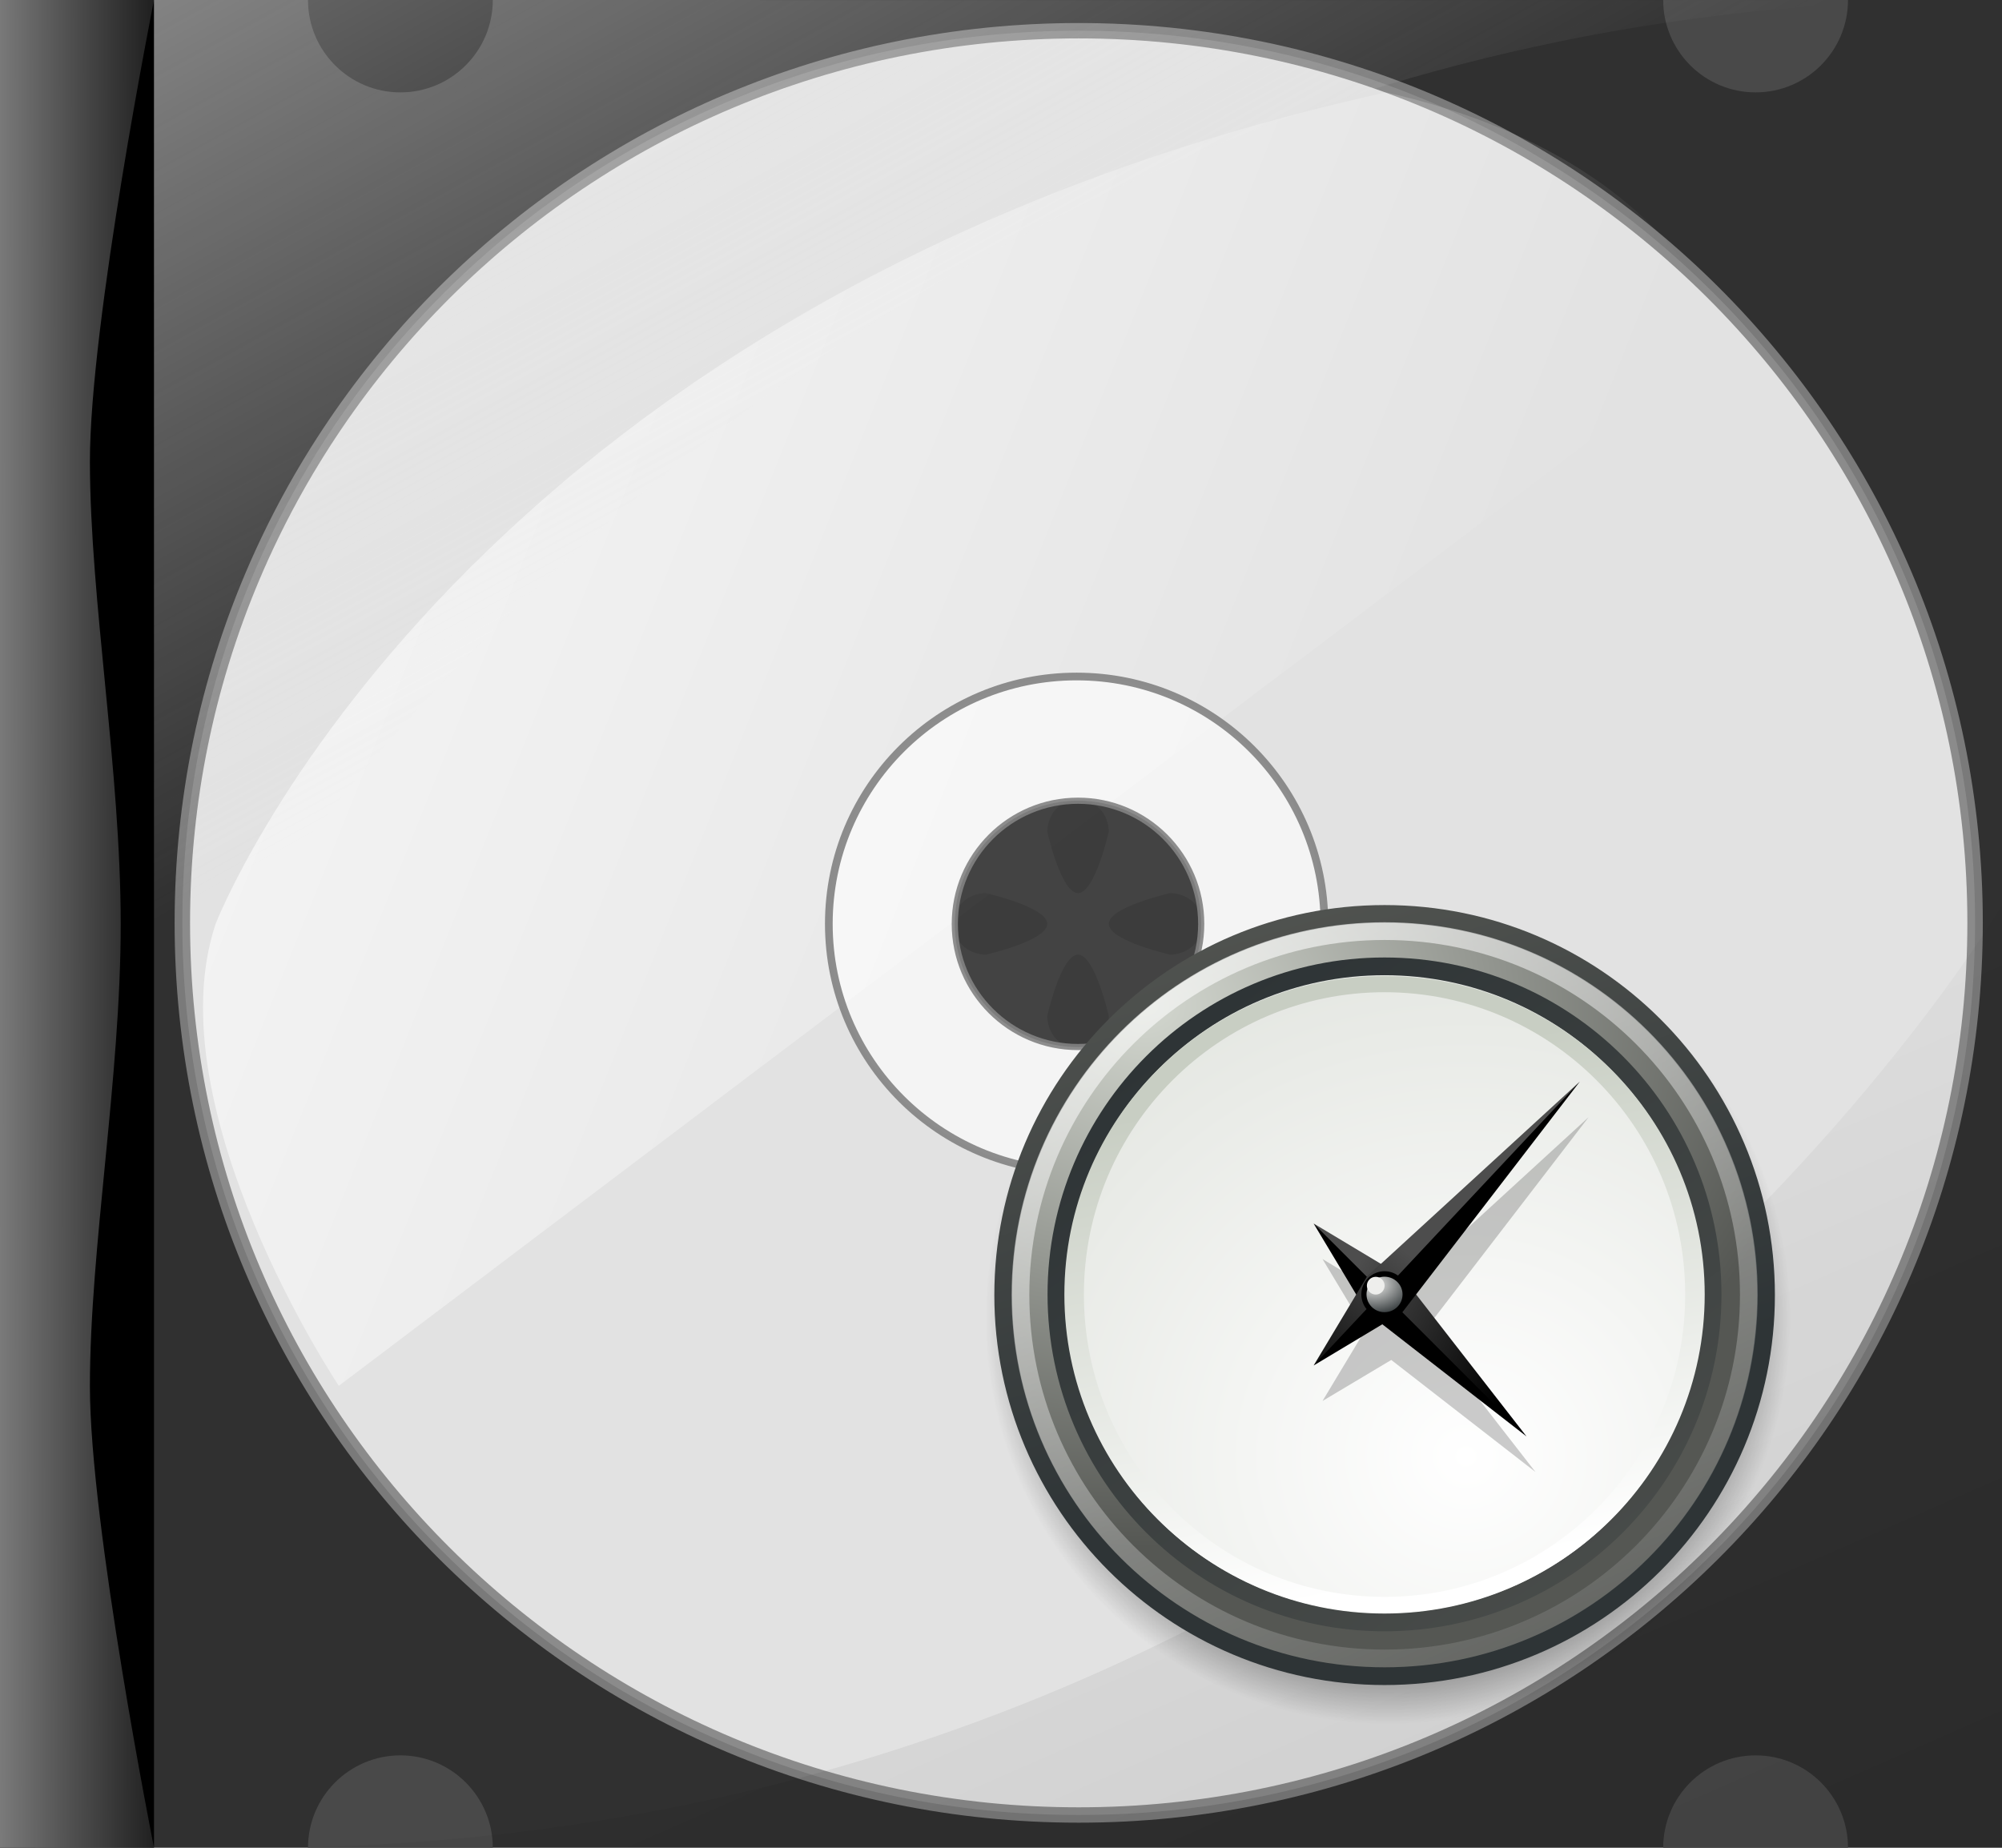 <?xml version="1.0" encoding="UTF-8" standalone="no"?>
<!-- Created with Inkscape (http://www.inkscape.org/) -->

<svg
   xmlns:dc="http://purl.org/dc/elements/1.1/"
   xmlns:cc="http://creativecommons.org/ns#"
   xmlns:rdf="http://www.w3.org/1999/02/22-rdf-syntax-ns#"
   xmlns:svg="http://www.w3.org/2000/svg"
   xmlns="http://www.w3.org/2000/svg"
   xmlns:xlink="http://www.w3.org/1999/xlink"
   xmlns:sodipodi="http://sodipodi.sourceforge.net/DTD/sodipodi-0.dtd"
   xmlns:inkscape="http://www.inkscape.org/namespaces/inkscape"
   width="65"
   height="60"
   id="svg2"
   sodipodi:version="0.32"
   inkscape:version="0.47 r22583"
   version="1.0"
   inkscape:export-filename="/home/chymera/work-in-progress/gmplay/utils/albart.png"
   inkscape:export-xdpi="88.615387"
   inkscape:export-ydpi="88.615387"
   sodipodi:docname="stylized-fetching-cover.svg"
   inkscape:output_extension="org.inkscape.output.svg.inkscape">
  <defs
     id="defs4">
    <inkscape:perspective
       sodipodi:type="inkscape:persp3d"
       inkscape:vp_x="0 : 526.18109 : 1"
       inkscape:vp_y="0 : 1000 : 0"
       inkscape:vp_z="744.09448 : 526.18109 : 1"
       inkscape:persp3d-origin="372.04724 : 350.78739 : 1"
       id="perspective10" />
    <linearGradient
       gradientTransform="translate(1.03,-5.875)"
       gradientUnits="userSpaceOnUse"
       y2="396.062"
       x2="96.709"
       y1="396.062"
       x1="-148.069"
       id="linearGradient3196"
       xlink:href="#linearGradient3185"
       inkscape:collect="always" />
    <linearGradient
       y2="280.087"
       x2="-702.5"
       y1="-17.432"
       x1="-702.5"
       gradientTransform="matrix(5.501,0,0,0.917,3878.857,17.467)"
       gradientUnits="userSpaceOnUse"
       id="linearGradient3180"
       xlink:href="#linearGradient2402"
       inkscape:collect="always" />
    <linearGradient
       y2="315.635"
       x2="-702.5"
       y1="-17.432"
       x1="-702.5"
       gradientTransform="matrix(1.988,0,0,0.917,1411.678,17.467)"
       gradientUnits="userSpaceOnUse"
       id="linearGradient2412"
       xlink:href="#linearGradient2402"
       inkscape:collect="always" />
    <linearGradient
       gradientTransform="matrix(-2.82,0,0,-2.82,-1037.784,1154.951)"
       gradientUnits="userSpaceOnUse"
       y2="293.084"
       x2="-703.456"
       y1="-54.813"
       x1="-832.156"
       id="linearGradient3223"
       xlink:href="#linearGradient3217"
       inkscape:collect="always" />
    <linearGradient
       gradientTransform="matrix(2.82,0,0,2.82,2005.531,-22.446)"
       gradientUnits="userSpaceOnUse"
       y2="128.881"
       x2="-685.193"
       y1="-98.101"
       x1="-750.242"
       id="linearGradient3191"
       xlink:href="#linearGradient3185"
       inkscape:collect="always" />
    <linearGradient
       y2="280.087"
       x2="-702.5"
       y1="-17.432"
       x1="-702.5"
       gradientTransform="matrix(5.501,0,0,0.917,3870.15,17.821)"
       gradientUnits="userSpaceOnUse"
       id="linearGradient3181"
       xlink:href="#linearGradient2402"
       inkscape:collect="always" />
    <linearGradient
       gradientTransform="matrix(1.006,0,0,0.917,722.95,17.427)"
       y2="315.635"
       x2="-702.5"
       y1="-17.411"
       x1="-702.5"
       gradientUnits="userSpaceOnUse"
       id="linearGradient3175"
       xlink:href="#linearGradient3163"
       inkscape:collect="always" />
    <inkscape:perspective
       id="perspective5079"
       inkscape:persp3d-origin="372.04724 : 350.78739 : 1"
       inkscape:vp_z="744.09448 : 526.18109 : 1"
       inkscape:vp_y="0 : 1000 : 0"
       inkscape:vp_x="0 : 526.18109 : 1"
       sodipodi:type="inkscape:persp3d" />
    <linearGradient
       id="linearGradient3163">
      <stop
         id="stop3165"
         offset="0"
         style="stop-color:#dadada;stop-opacity:0;" />
      <stop
         style="stop-color:#dadada;stop-opacity:1;"
         offset="0.418"
         id="stop3171" />
      <stop
         id="stop3167"
         offset="1"
         style="stop-color:#dadada;stop-opacity:0;" />
    </linearGradient>
    <linearGradient
       id="linearGradient3185">
      <stop
         id="stop3187"
         offset="0"
         style="stop-color:#ffffff;stop-opacity:1;" />
      <stop
         id="stop3189"
         offset="1"
         style="stop-color:#ececec;stop-opacity:0;" />
    </linearGradient>
    <linearGradient
       id="linearGradient3201">
      <stop
         style="stop-color:#000000;stop-opacity:1;"
         offset="0"
         id="stop3203" />
      <stop
         style="stop-color:#ececec;stop-opacity:0;"
         offset="1"
         id="stop3205" />
    </linearGradient>
    <linearGradient
       id="linearGradient3217"
       inkscape:collect="always">
      <stop
         id="stop3219"
         offset="0"
         style="stop-color:#000000;stop-opacity:1;" />
      <stop
         id="stop3221"
         offset="1"
         style="stop-color:#000000;stop-opacity:0;" />
    </linearGradient>
    <linearGradient
       id="linearGradient2402">
      <stop
         style="stop-color:#dadada;stop-opacity:0;"
         offset="0"
         id="stop2404" />
      <stop
         id="stop2406"
         offset="0.418"
         style="stop-color:#dadada;stop-opacity:1;" />
      <stop
         style="stop-color:#dadada;stop-opacity:0;"
         offset="1"
         id="stop2408" />
    </linearGradient>
    <linearGradient
       inkscape:collect="always"
       xlink:href="#linearGradient3185"
       id="linearGradient5097"
       gradientUnits="userSpaceOnUse"
       gradientTransform="matrix(7.3369794e-2,0,0,7.7230756e-2,-0.227,-2.605)"
       x1="-148.069"
       y1="396.062"
       x2="96.709"
       y2="396.062" />
    <linearGradient
       inkscape:collect="always"
       xlink:href="#linearGradient3217"
       id="linearGradient5100"
       gradientUnits="userSpaceOnUse"
       gradientTransform="matrix(-0.216,0,0,-0.216,-79.532,87.131)"
       x1="-832.156"
       y1="-54.813"
       x2="-668.106"
       y2="319.561" />
    <linearGradient
       inkscape:collect="always"
       xlink:href="#linearGradient3185"
       id="linearGradient5103"
       gradientUnits="userSpaceOnUse"
       gradientTransform="matrix(0.227,0,0,0.227,160.467,-3.47)"
       x1="-795.375"
       y1="-147.776"
       x2="-641.119"
       y2="116.663" />
    <linearGradient
       y2="239.405"
       x2="512"
       y1="64.405"
       x1="74.577"
       gradientTransform="matrix(1.168,0,0,1.168,-8.035,-3.319)"
       gradientUnits="userSpaceOnUse"
       id="linearGradient3637"
       xlink:href="#linearGradient3824"
       inkscape:collect="always" />
    <linearGradient
       y2="285.16"
       x2="1312.506"
       y1="74.947"
       x1="1058.829"
       gradientTransform="matrix(0.968,0,0,1.007,-664.45,256.439)"
       gradientUnits="userSpaceOnUse"
       id="linearGradient3543"
       xlink:href="#linearGradient3824"
       inkscape:collect="always" />
    <linearGradient
       y2="239.405"
       x2="512"
       y1="64.405"
       x1="74.577"
       gradientTransform="translate(-883.284,-140.752)"
       gradientUnits="userSpaceOnUse"
       id="linearGradient3541"
       xlink:href="#linearGradient3824"
       inkscape:collect="always" />
    <linearGradient
       inkscape:collect="always"
       id="linearGradient3908">
      <stop
         style="stop-color:#000000;stop-opacity:1;"
         offset="0"
         id="stop3910" />
      <stop
         style="stop-color:#000000;stop-opacity:0;"
         offset="1"
         id="stop3912" />
    </linearGradient>
    <linearGradient
       inkscape:collect="always"
       id="linearGradient3824">
      <stop
         style="stop-color:#ffffff;stop-opacity:1;"
         offset="0"
         id="stop3826" />
      <stop
         style="stop-color:#ffffff;stop-opacity:0;"
         offset="1"
         id="stop3828" />
    </linearGradient>
    <linearGradient
       id="linearGradient3369">
      <stop
         id="stop3371"
         offset="0"
         style="stop-color:#dadada;stop-opacity:0;" />
      <stop
         style="stop-color:#dadada;stop-opacity:1;"
         offset="0.418"
         id="stop3373" />
      <stop
         id="stop3375"
         offset="1"
         style="stop-color:#dadada;stop-opacity:0;" />
    </linearGradient>
    <linearGradient
       id="linearGradient3383">
      <stop
         id="stop3385"
         offset="0"
         style="stop-color:#000000;stop-opacity:1;" />
      <stop
         id="stop3387"
         offset="1"
         style="stop-color:#ececec;stop-opacity:0;" />
    </linearGradient>
    <linearGradient
       id="linearGradient3389">
      <stop
         style="stop-color:#ffffff;stop-opacity:1;"
         offset="0"
         id="stop3391" />
      <stop
         style="stop-color:#ececec;stop-opacity:0;"
         offset="1"
         id="stop3393" />
    </linearGradient>
    <linearGradient
       id="linearGradient3395">
      <stop
         style="stop-color:#dadada;stop-opacity:0;"
         offset="0"
         id="stop3397" />
      <stop
         id="stop3399"
         offset="0.418"
         style="stop-color:#dadada;stop-opacity:1;" />
      <stop
         style="stop-color:#dadada;stop-opacity:0;"
         offset="1"
         id="stop3401" />
    </linearGradient>
    <inkscape:perspective
       sodipodi:type="inkscape:persp3d"
       inkscape:vp_x="0 : 526.18109 : 1"
       inkscape:vp_y="0 : 1000 : 0"
       inkscape:vp_z="744.09448 : 526.18109 : 1"
       inkscape:persp3d-origin="372.04724 : 350.78739 : 1"
       id="perspective3403" />
    <linearGradient
       inkscape:collect="always"
       xlink:href="#linearGradient3163"
       id="linearGradient3405"
       gradientUnits="userSpaceOnUse"
       x1="-702.5"
       y1="-17.411"
       x2="-702.5"
       y2="315.635"
       gradientTransform="matrix(1.006,0,0,0.917,722.95,17.427)" />
    <linearGradient
       inkscape:collect="always"
       xlink:href="#linearGradient2402"
       id="linearGradient3407"
       gradientUnits="userSpaceOnUse"
       gradientTransform="matrix(13.434,0,0,2.24,9457.218,43.208)"
       x1="-702.5"
       y1="-17.432"
       x2="-702.5"
       y2="280.087" />
    <linearGradient
       inkscape:collect="always"
       xlink:href="#linearGradient3185"
       id="linearGradient3409"
       x1="-750.242"
       y1="-98.101"
       x2="-685.193"
       y2="128.881"
       gradientUnits="userSpaceOnUse"
       gradientTransform="matrix(2.442,0,0,2.442,1735.275,-17.256)" />
    <linearGradient
       inkscape:collect="always"
       xlink:href="#linearGradient3217"
       id="linearGradient3411"
       x1="-832.156"
       y1="-54.813"
       x2="-703.456"
       y2="293.084"
       gradientUnits="userSpaceOnUse"
       gradientTransform="matrix(-2.442,0,0,-2.442,-900.112,1004.564)" />
    <linearGradient
       inkscape:collect="always"
       xlink:href="#linearGradient2402"
       id="linearGradient3413"
       gradientUnits="userSpaceOnUse"
       gradientTransform="matrix(1.988,0,0,0.917,1411.678,17.467)"
       x1="-702.5"
       y1="-17.432"
       x2="-702.5"
       y2="315.635" />
    <linearGradient
       inkscape:collect="always"
       xlink:href="#linearGradient2402"
       id="linearGradient3415"
       gradientUnits="userSpaceOnUse"
       gradientTransform="matrix(13.434,0,0,2.24,9478.48,42.345)"
       x1="-702.5"
       y1="-17.432"
       x2="-702.5"
       y2="280.087" />
    <linearGradient
       inkscape:collect="always"
       xlink:href="#linearGradient3824"
       id="linearGradient3887"
       x1="1125.571"
       y1="97.89"
       x2="1365.6"
       y2="329.405"
       gradientUnits="userSpaceOnUse" />
    <linearGradient
       inkscape:collect="always"
       xlink:href="#linearGradient3824"
       id="linearGradient3890"
       gradientUnits="userSpaceOnUse"
       x1="1058.829"
       y1="74.947"
       x2="1312.506"
       y2="285.16" />
    <linearGradient
       inkscape:collect="always"
       xlink:href="#linearGradient3908"
       id="linearGradient3914"
       x1="1432"
       y1="412.405"
       x2="1269"
       y2="256.405"
       gradientUnits="userSpaceOnUse" />
    <linearGradient
       inkscape:collect="always"
       xlink:href="#linearGradient3908"
       id="linearGradient3937"
       gradientUnits="userSpaceOnUse"
       x1="1432"
       y1="412.405"
       x2="1269"
       y2="256.405"
       gradientTransform="translate(-690.295,276.216)" />
    <linearGradient
       inkscape:collect="always"
       xlink:href="#linearGradient3824"
       id="linearGradient2457"
       gradientUnits="userSpaceOnUse"
       gradientTransform="matrix(0.959,0,0,0.959,-1011.973,751.1)"
       x1="1058.829"
       y1="74.947"
       x2="1312.506"
       y2="285.16" />
    <linearGradient
       inkscape:collect="always"
       xlink:href="#linearGradient3824"
       id="linearGradient2484"
       gradientUnits="userSpaceOnUse"
       gradientTransform="matrix(0.959,0,0,0.959,-356.486,636.549)"
       x1="1058.829"
       y1="74.947"
       x2="1312.506"
       y2="285.16" />
    <linearGradient
       inkscape:collect="always"
       xlink:href="#linearGradient3824"
       id="linearGradient2486"
       gradientUnits="userSpaceOnUse"
       gradientTransform="matrix(0.968,0,0,1.007,-368.45,630.439)"
       x1="1058.829"
       y1="74.947"
       x2="1312.506"
       y2="285.16" />
    <linearGradient
       inkscape:collect="always"
       xlink:href="#linearGradient3824"
       id="linearGradient2511"
       gradientUnits="userSpaceOnUse"
       gradientTransform="matrix(0.968,0,0,1.007,-368.45,630.439)"
       x1="1058.829"
       y1="74.947"
       x2="1312.506"
       y2="285.16" />
    <linearGradient
       gradientUnits="userSpaceOnUse"
       y2="396.062"
       x2="96.709"
       y1="396.062"
       x1="-148.069"
       id="linearGradient5425"
       xlink:href="#linearGradient3185"
       inkscape:collect="always" />
    <linearGradient
       y2="315.635"
       x2="-702.5"
       y1="-17.432"
       x1="-702.5"
       gradientTransform="matrix(1.988,0,0,0.917,1411.678,17.467)"
       gradientUnits="userSpaceOnUse"
       id="linearGradient5423"
       xlink:href="#linearGradient2402"
       inkscape:collect="always" />
    <linearGradient
       gradientTransform="matrix(-2.82,0,0,-2.82,-1037.794,1160.826)"
       gradientUnits="userSpaceOnUse"
       y2="293.084"
       x2="-703.456"
       y1="-54.813"
       x1="-832.156"
       id="linearGradient5421"
       xlink:href="#linearGradient3217"
       inkscape:collect="always" />
    <linearGradient
       gradientTransform="matrix(2.82,0,0,2.82,2005.521,-16.571)"
       gradientUnits="userSpaceOnUse"
       y2="128.881"
       x2="-685.193"
       y1="-98.101"
       x1="-750.242"
       id="linearGradient5419"
       xlink:href="#linearGradient3185"
       inkscape:collect="always" />
    <linearGradient
       gradientTransform="matrix(1.006,0,0,0.917,722.95,17.427)"
       y2="315.635"
       x2="-702.5"
       y1="-17.411"
       x1="-702.5"
       gradientUnits="userSpaceOnUse"
       id="linearGradient5417"
       xlink:href="#linearGradient3163"
       inkscape:collect="always" />
    <inkscape:perspective
       id="perspective5415"
       inkscape:persp3d-origin="372.04724 : 350.78739 : 1"
       inkscape:vp_z="744.09448 : 526.18109 : 1"
       inkscape:vp_y="0 : 1000 : 0"
       inkscape:vp_x="0 : 526.18109 : 1"
       sodipodi:type="inkscape:persp3d" />
    <linearGradient
       id="linearGradient5407">
      <stop
         id="stop5409"
         offset="0"
         style="stop-color:#dadada;stop-opacity:0;" />
      <stop
         style="stop-color:#dadada;stop-opacity:1;"
         offset="0.418"
         id="stop5411" />
      <stop
         id="stop5413"
         offset="1"
         style="stop-color:#dadada;stop-opacity:0;" />
    </linearGradient>
    <linearGradient
       id="linearGradient5401">
      <stop
         id="stop5403"
         offset="0"
         style="stop-color:#ffffff;stop-opacity:1;" />
      <stop
         id="stop5405"
         offset="1"
         style="stop-color:#ececec;stop-opacity:0;" />
    </linearGradient>
    <linearGradient
       id="linearGradient5395">
      <stop
         style="stop-color:#000000;stop-opacity:1;"
         offset="0"
         id="stop5397" />
      <stop
         style="stop-color:#ececec;stop-opacity:0;"
         offset="1"
         id="stop5399" />
    </linearGradient>
    <linearGradient
       id="linearGradient5381">
      <stop
         style="stop-color:#dadada;stop-opacity:0;"
         offset="0"
         id="stop5383" />
      <stop
         id="stop5385"
         offset="0.418"
         style="stop-color:#dadada;stop-opacity:1;" />
      <stop
         style="stop-color:#dadada;stop-opacity:0;"
         offset="1"
         id="stop5387" />
    </linearGradient>
    <linearGradient
       inkscape:collect="always"
       xlink:href="#linearGradient3185"
       id="linearGradient5483"
       gradientUnits="userSpaceOnUse"
       gradientTransform="translate(-1083.161,-515.376)"
       x1="-148.069"
       y1="396.062"
       x2="96.709"
       y2="396.062" />
    <linearGradient
       inkscape:collect="always"
       xlink:href="#linearGradient3217"
       id="linearGradient5486"
       gradientUnits="userSpaceOnUse"
       gradientTransform="matrix(-2.82,0,0,-2.82,-1961.976,788.328)"
       x1="-832.156"
       y1="-54.813"
       x2="-703.456"
       y2="293.084" />
    <linearGradient
       inkscape:collect="always"
       xlink:href="#linearGradient3185"
       id="linearGradient5489"
       gradientUnits="userSpaceOnUse"
       gradientTransform="matrix(2.82,0,0,2.82,1081.339,-389.069)"
       x1="-750.242"
       y1="-98.101"
       x2="-685.193"
       y2="128.881" />
    <linearGradient
       inkscape:collect="always"
       xlink:href="#linearGradient3824"
       id="linearGradient5494"
       gradientUnits="userSpaceOnUse"
       gradientTransform="matrix(1.168,0,0,1.168,-932.227,-369.942)"
       x1="74.577"
       y1="64.405"
       x2="512"
       y2="239.405" />
    <linearGradient
       inkscape:collect="always"
       xlink:href="#linearGradient3824"
       id="linearGradient5505"
       gradientUnits="userSpaceOnUse"
       gradientTransform="matrix(1.168,0,0,1.168,-932.227,-369.942)"
       x1="74.577"
       y1="64.405"
       x2="512"
       y2="239.405" />
    <linearGradient
       inkscape:collect="always"
       xlink:href="#linearGradient3824"
       id="linearGradient5508"
       gradientUnits="userSpaceOnUse"
       gradientTransform="matrix(0.108,0,0,0.108,-4.471,-8.636)"
       x1="74.577"
       y1="64.405"
       x2="512"
       y2="239.405" />
    <linearGradient
       inkscape:collect="always"
       xlink:href="#linearGradient3185"
       id="linearGradient5526"
       gradientUnits="userSpaceOnUse"
       gradientTransform="matrix(0.227,0,0,0.227,160.467,-3.47)"
       x1="-795.375"
       y1="-147.776"
       x2="-641.119"
       y2="116.663" />
    <linearGradient
       inkscape:collect="always"
       xlink:href="#linearGradient3217"
       id="linearGradient5528"
       gradientUnits="userSpaceOnUse"
       gradientTransform="matrix(-0.216,0,0,-0.216,-79.532,87.131)"
       x1="-832.156"
       y1="-54.813"
       x2="-668.106"
       y2="319.561" />
    <linearGradient
       inkscape:collect="always"
       xlink:href="#linearGradient3185"
       id="linearGradient5530"
       gradientUnits="userSpaceOnUse"
       gradientTransform="matrix(7.3369794e-2,0,0,7.7230756e-2,-0.227,-2.605)"
       x1="-148.069"
       y1="396.062"
       x2="96.709"
       y2="396.062" />
    <linearGradient
       inkscape:collect="always"
       xlink:href="#linearGradient3185"
       id="linearGradient5533"
       gradientUnits="userSpaceOnUse"
       gradientTransform="matrix(7.3369794e-2,0,0,7.7230756e-2,-0.227,-2.605)"
       x1="-65.056"
       y1="396.286"
       x2="96.709"
       y2="396.062" />
    <linearGradient
       inkscape:collect="always"
       xlink:href="#linearGradient3217"
       id="linearGradient5536"
       gradientUnits="userSpaceOnUse"
       gradientTransform="matrix(-0.216,0,0,-0.216,-79.532,87.131)"
       x1="-832.156"
       y1="-54.813"
       x2="-668.106"
       y2="319.561" />
    <linearGradient
       inkscape:collect="always"
       xlink:href="#linearGradient3185"
       id="linearGradient5539"
       gradientUnits="userSpaceOnUse"
       gradientTransform="matrix(0.227,0,0,0.227,160.467,-3.965)"
       x1="-773.338"
       y1="-123.558"
       x2="-641.119"
       y2="116.663" />
    <linearGradient
       y2="285.16"
       x2="1312.506"
       y1="74.947"
       x1="1058.829"
       gradientTransform="matrix(0.968,0,0,1.007,-664.45,256.439)"
       gradientUnits="userSpaceOnUse"
       id="linearGradient6157"
       xlink:href="#linearGradient3824"
       inkscape:collect="always" />
    <linearGradient
       y2="239.405"
       x2="512"
       y1="64.405"
       x1="74.577"
       gradientTransform="matrix(1.168,0,0,1.168,-1128.953,-1623.258)"
       gradientUnits="userSpaceOnUse"
       id="linearGradient6152"
       xlink:href="#linearGradient3824"
       inkscape:collect="always" />
    <linearGradient
       y2="285.16"
       x2="1312.506"
       y1="74.947"
       x1="1058.829"
       gradientTransform="matrix(0.968,0,0,1.007,-664.45,256.439)"
       gradientUnits="userSpaceOnUse"
       id="linearGradient6142"
       xlink:href="#linearGradient3824"
       inkscape:collect="always" />
    <linearGradient
       y2="239.405"
       x2="512"
       y1="64.405"
       x1="74.577"
       gradientTransform="translate(-883.284,-140.752)"
       gradientUnits="userSpaceOnUse"
       id="linearGradient6140"
       xlink:href="#linearGradient3824"
       inkscape:collect="always" />
    <linearGradient
       y2="128.881"
       x2="-685.193"
       y1="-98.101"
       x1="-750.242"
       gradientTransform="matrix(2.82,0,0,2.82,982.373,-660.731)"
       gradientUnits="userSpaceOnUse"
       id="linearGradient6124"
       xlink:href="#linearGradient3185"
       inkscape:collect="always" />
    <linearGradient
       y2="293.084"
       x2="-703.456"
       y1="-54.813"
       x1="-832.156"
       gradientTransform="matrix(-2.82,0,0,-2.82,-1883.913,-208.164)"
       gradientUnits="userSpaceOnUse"
       id="linearGradient6121"
       xlink:href="#linearGradient3217"
       inkscape:collect="always" />
    <linearGradient
       y2="396.062"
       x2="96.709"
       y1="396.062"
       x1="-148.069"
       gradientTransform="translate(-1022.128,-644.16)"
       gradientUnits="userSpaceOnUse"
       id="linearGradient6118"
       xlink:href="#linearGradient3185"
       inkscape:collect="always" />
    <linearGradient
       id="linearGradient5949">
      <stop
         id="stop5951"
         offset="0"
         style="stop-color:#dadada;stop-opacity:0;" />
      <stop
         style="stop-color:#dadada;stop-opacity:1;"
         offset="0.418"
         id="stop5953" />
      <stop
         id="stop5955"
         offset="1"
         style="stop-color:#dadada;stop-opacity:0;" />
    </linearGradient>
    <linearGradient
       id="linearGradient5963">
      <stop
         id="stop5965"
         offset="0"
         style="stop-color:#000000;stop-opacity:1;" />
      <stop
         id="stop5967"
         offset="1"
         style="stop-color:#ececec;stop-opacity:0;" />
    </linearGradient>
    <linearGradient
       id="linearGradient5969">
      <stop
         style="stop-color:#ffffff;stop-opacity:1;"
         offset="0"
         id="stop5971" />
      <stop
         style="stop-color:#ececec;stop-opacity:0;"
         offset="1"
         id="stop5973" />
    </linearGradient>
    <linearGradient
       id="linearGradient5975">
      <stop
         style="stop-color:#dadada;stop-opacity:0;"
         offset="0"
         id="stop5977" />
      <stop
         id="stop5979"
         offset="0.418"
         style="stop-color:#dadada;stop-opacity:1;" />
      <stop
         style="stop-color:#dadada;stop-opacity:0;"
         offset="1"
         id="stop5981" />
    </linearGradient>
    <inkscape:perspective
       sodipodi:type="inkscape:persp3d"
       inkscape:vp_x="0 : 526.18109 : 1"
       inkscape:vp_y="0 : 1000 : 0"
       inkscape:vp_z="744.09448 : 526.18109 : 1"
       inkscape:persp3d-origin="372.04724 : 350.78739 : 1"
       id="perspective5983" />
    <linearGradient
       inkscape:collect="always"
       xlink:href="#linearGradient3163"
       id="linearGradient5985"
       gradientUnits="userSpaceOnUse"
       x1="-702.5"
       y1="-17.411"
       x2="-702.5"
       y2="315.635"
       gradientTransform="matrix(1.006,0,0,0.917,722.95,17.427)" />
    <linearGradient
       inkscape:collect="always"
       xlink:href="#linearGradient2402"
       id="linearGradient5987"
       gradientUnits="userSpaceOnUse"
       gradientTransform="matrix(5.501,0,0,0.917,3870.15,17.821)"
       x1="-702.5"
       y1="-17.432"
       x2="-702.5"
       y2="280.087" />
    <linearGradient
       inkscape:collect="always"
       xlink:href="#linearGradient3185"
       id="linearGradient5989"
       x1="-750.242"
       y1="-98.101"
       x2="-685.193"
       y2="128.881"
       gradientUnits="userSpaceOnUse"
       gradientTransform="matrix(2.82,0,0,2.82,2005.521,-16.571)" />
    <linearGradient
       inkscape:collect="always"
       xlink:href="#linearGradient3217"
       id="linearGradient5991"
       x1="-832.156"
       y1="-54.813"
       x2="-703.456"
       y2="293.084"
       gradientUnits="userSpaceOnUse"
       gradientTransform="matrix(-2.82,0,0,-2.82,-1037.794,1160.826)" />
    <linearGradient
       inkscape:collect="always"
       xlink:href="#linearGradient2402"
       id="linearGradient5993"
       gradientUnits="userSpaceOnUse"
       gradientTransform="matrix(1.988,0,0,0.917,1411.678,17.467)"
       x1="-702.5"
       y1="-17.432"
       x2="-702.5"
       y2="315.635" />
    <linearGradient
       inkscape:collect="always"
       xlink:href="#linearGradient2402"
       id="linearGradient5995"
       gradientUnits="userSpaceOnUse"
       gradientTransform="matrix(5.501,0,0,0.917,3878.857,17.467)"
       x1="-702.5"
       y1="-17.432"
       x2="-702.5"
       y2="280.087" />
    <linearGradient
       inkscape:collect="always"
       xlink:href="#linearGradient3185"
       id="linearGradient5997"
       x1="-148.069"
       y1="396.062"
       x2="96.709"
       y2="396.062"
       gradientUnits="userSpaceOnUse" />
    <linearGradient
       y2="285.16"
       x2="1312.506"
       y1="74.947"
       x1="1058.829"
       gradientTransform="matrix(0.968,0,0,1.007,-664.45,256.439)"
       gradientUnits="userSpaceOnUse"
       id="linearGradient2514"
       xlink:href="#linearGradient3824"
       inkscape:collect="always" />
    <linearGradient
       y2="285.16"
       x2="1312.506"
       y1="74.947"
       x1="1058.829"
       gradientTransform="matrix(0.968,0,0,1.007,-368.45,630.439)"
       gradientUnits="userSpaceOnUse"
       id="linearGradient6000"
       xlink:href="#linearGradient3824"
       inkscape:collect="always" />
    <linearGradient
       y2="285.16"
       x2="1312.506"
       y1="74.947"
       x1="1058.829"
       gradientTransform="matrix(0.968,0,0,1.007,-368.45,630.439)"
       gradientUnits="userSpaceOnUse"
       id="linearGradient6002"
       xlink:href="#linearGradient3824"
       inkscape:collect="always" />
    <linearGradient
       y2="285.16"
       x2="1312.506"
       y1="74.947"
       x1="1058.829"
       gradientTransform="matrix(0.959,0,0,0.959,-356.486,636.549)"
       gradientUnits="userSpaceOnUse"
       id="linearGradient6004"
       xlink:href="#linearGradient3824"
       inkscape:collect="always" />
    <linearGradient
       y2="285.16"
       x2="1312.506"
       y1="74.947"
       x1="1058.829"
       gradientTransform="matrix(0.959,0,0,0.959,-1011.973,751.1)"
       gradientUnits="userSpaceOnUse"
       id="linearGradient6006"
       xlink:href="#linearGradient3824"
       inkscape:collect="always" />
    <linearGradient
       gradientTransform="translate(-690.295,276.216)"
       y2="256.405"
       x2="1269"
       y1="412.405"
       x1="1432"
       gradientUnits="userSpaceOnUse"
       id="linearGradient6008"
       xlink:href="#linearGradient3908"
       inkscape:collect="always" />
    <linearGradient
       gradientUnits="userSpaceOnUse"
       y2="256.405"
       x2="1269"
       y1="412.405"
       x1="1432"
       id="linearGradient6010"
       xlink:href="#linearGradient3908"
       inkscape:collect="always" />
    <linearGradient
       y2="285.16"
       x2="1312.506"
       y1="74.947"
       x1="1058.829"
       gradientUnits="userSpaceOnUse"
       id="linearGradient6014"
       xlink:href="#linearGradient3824"
       inkscape:collect="always" />
    <linearGradient
       gradientUnits="userSpaceOnUse"
       y2="329.405"
       x2="1365.6"
       y1="97.89"
       x1="1125.571"
       id="linearGradient6016"
       xlink:href="#linearGradient3824"
       inkscape:collect="always" />
    <linearGradient
       gradientUnits="userSpaceOnUse"
       y2="239.405"
       x2="512"
       y1="64.405"
       x1="74.577"
       id="linearGradient3830"
       xlink:href="#linearGradient3824"
       inkscape:collect="always" />
    <linearGradient
       y2="280.087"
       x2="-702.5"
       y1="-17.432"
       x1="-702.5"
       gradientTransform="matrix(13.434,0,0,2.24,9478.48,42.345)"
       gradientUnits="userSpaceOnUse"
       id="linearGradient6019"
       xlink:href="#linearGradient2402"
       inkscape:collect="always" />
    <linearGradient
       y2="315.635"
       x2="-702.5"
       y1="-17.432"
       x1="-702.5"
       gradientTransform="matrix(1.988,0,0,0.917,1411.678,17.467)"
       gradientUnits="userSpaceOnUse"
       id="linearGradient6021"
       xlink:href="#linearGradient2402"
       inkscape:collect="always" />
    <linearGradient
       gradientTransform="matrix(-2.442,0,0,-2.442,-900.112,1004.564)"
       gradientUnits="userSpaceOnUse"
       y2="293.084"
       x2="-703.456"
       y1="-54.813"
       x1="-832.156"
       id="linearGradient6023"
       xlink:href="#linearGradient3217"
       inkscape:collect="always" />
    <linearGradient
       gradientTransform="matrix(2.442,0,0,2.442,1735.275,-17.256)"
       gradientUnits="userSpaceOnUse"
       y2="128.881"
       x2="-685.193"
       y1="-98.101"
       x1="-750.242"
       id="linearGradient6025"
       xlink:href="#linearGradient3185"
       inkscape:collect="always" />
    <linearGradient
       y2="280.087"
       x2="-702.5"
       y1="-17.432"
       x1="-702.5"
       gradientTransform="matrix(13.434,0,0,2.24,9457.218,43.208)"
       gradientUnits="userSpaceOnUse"
       id="linearGradient6027"
       xlink:href="#linearGradient2402"
       inkscape:collect="always" />
    <linearGradient
       gradientTransform="matrix(1.006,0,0,0.917,722.95,17.427)"
       y2="315.635"
       x2="-702.5"
       y1="-17.411"
       x1="-702.5"
       gradientUnits="userSpaceOnUse"
       id="linearGradient6029"
       xlink:href="#linearGradient3163"
       inkscape:collect="always" />
    <inkscape:perspective
       id="perspective6031"
       inkscape:persp3d-origin="372.04724 : 350.78739 : 1"
       inkscape:vp_z="744.09448 : 526.18109 : 1"
       inkscape:vp_y="0 : 1000 : 0"
       inkscape:vp_x="0 : 526.18109 : 1"
       sodipodi:type="inkscape:persp3d" />
    <linearGradient
       id="linearGradient6033">
      <stop
         id="stop6035"
         offset="0"
         style="stop-color:#dadada;stop-opacity:0;" />
      <stop
         style="stop-color:#dadada;stop-opacity:1;"
         offset="0.418"
         id="stop6037" />
      <stop
         id="stop6039"
         offset="1"
         style="stop-color:#dadada;stop-opacity:0;" />
    </linearGradient>
    <linearGradient
       id="linearGradient6041">
      <stop
         id="stop6043"
         offset="0"
         style="stop-color:#ffffff;stop-opacity:1;" />
      <stop
         id="stop6045"
         offset="1"
         style="stop-color:#ececec;stop-opacity:0;" />
    </linearGradient>
    <linearGradient
       id="linearGradient6047">
      <stop
         style="stop-color:#000000;stop-opacity:1;"
         offset="0"
         id="stop6049" />
      <stop
         style="stop-color:#ececec;stop-opacity:0;"
         offset="1"
         id="stop6051" />
    </linearGradient>
    <linearGradient
       id="linearGradient6053">
      <stop
         style="stop-color:#dadada;stop-opacity:0;"
         offset="0"
         id="stop6055" />
      <stop
         id="stop6057"
         offset="0.418"
         style="stop-color:#dadada;stop-opacity:1;" />
      <stop
         style="stop-color:#dadada;stop-opacity:0;"
         offset="1"
         id="stop6059" />
    </linearGradient>
    <linearGradient
       inkscape:collect="always"
       xlink:href="#linearGradient3185"
       id="linearGradient3452"
       gradientUnits="userSpaceOnUse"
       gradientTransform="matrix(2.82,0,0,2.82,2005.521,-16.571)"
       x1="-750.242"
       y1="-98.101"
       x2="-685.193"
       y2="128.881" />
    <linearGradient
       inkscape:collect="always"
       xlink:href="#linearGradient3217"
       id="linearGradient3454"
       gradientUnits="userSpaceOnUse"
       gradientTransform="matrix(-2.82,0,0,-2.82,-1037.794,1160.826)"
       x1="-832.156"
       y1="-54.813"
       x2="-703.456"
       y2="293.084" />
    <linearGradient
       inkscape:collect="always"
       xlink:href="#linearGradient2402"
       id="linearGradient3487"
       gradientUnits="userSpaceOnUse"
       gradientTransform="matrix(5.501,0,0,0.917,3870.15,17.821)"
       x1="-702.5"
       y1="-17.432"
       x2="-702.5"
       y2="280.087" />
    <linearGradient
       inkscape:collect="always"
       xlink:href="#linearGradient3185"
       id="linearGradient3489"
       gradientUnits="userSpaceOnUse"
       gradientTransform="matrix(2.82,0,0,2.82,2005.521,-16.571)"
       x1="-750.242"
       y1="-98.101"
       x2="-685.193"
       y2="128.881" />
    <linearGradient
       inkscape:collect="always"
       xlink:href="#linearGradient3217"
       id="linearGradient3491"
       gradientUnits="userSpaceOnUse"
       gradientTransform="matrix(-2.82,0,0,-2.82,-1037.794,1160.826)"
       x1="-832.156"
       y1="-54.813"
       x2="-703.456"
       y2="293.084" />
    <linearGradient
       inkscape:collect="always"
       xlink:href="#linearGradient2402"
       id="linearGradient3493"
       gradientUnits="userSpaceOnUse"
       gradientTransform="matrix(5.501,0,0,0.917,3878.857,17.467)"
       x1="-702.5"
       y1="-17.432"
       x2="-702.5"
       y2="280.087" />
    <linearGradient
       inkscape:collect="always"
       xlink:href="#linearGradient3824"
       id="linearGradient3495"
       gradientUnits="userSpaceOnUse"
       x1="74.577"
       y1="64.405"
       x2="512"
       y2="239.405" />
    <linearGradient
       inkscape:collect="always"
       xlink:href="#linearGradient3824"
       id="linearGradient3497"
       gradientUnits="userSpaceOnUse"
       gradientTransform="matrix(0.968,0,0,1.007,-664.45,256.439)"
       x1="1058.829"
       y1="74.947"
       x2="1312.506"
       y2="285.16" />
    <linearGradient
       inkscape:collect="always"
       xlink:href="#linearGradient3824"
       id="linearGradient3507"
       gradientUnits="userSpaceOnUse"
       x1="74.577"
       y1="64.405"
       x2="512"
       y2="239.405"
       gradientTransform="translate(-883.284,-140.752)" />
    <linearGradient
       inkscape:collect="always"
       xlink:href="#linearGradient2402"
       id="linearGradient3512"
       gradientUnits="userSpaceOnUse"
       gradientTransform="matrix(5.501,0,0,0.917,3699.868,-953.501)"
       x1="-702.5"
       y1="-17.432"
       x2="-702.5"
       y2="280.087" />
    <linearGradient
       inkscape:collect="always"
       xlink:href="#linearGradient3217"
       id="linearGradient3515"
       gradientUnits="userSpaceOnUse"
       gradientTransform="matrix(-2.82,0,0,-2.82,-1216.783,189.858)"
       x1="-832.156"
       y1="-54.813"
       x2="-703.456"
       y2="293.084" />
    <linearGradient
       inkscape:collect="always"
       xlink:href="#linearGradient3185"
       id="linearGradient3518"
       gradientUnits="userSpaceOnUse"
       gradientTransform="matrix(2.82,0,0,2.82,1826.531,-987.539)"
       x1="-750.242"
       y1="-98.101"
       x2="-685.193"
       y2="128.881" />
    <linearGradient
       inkscape:collect="always"
       xlink:href="#linearGradient2402"
       id="linearGradient3521"
       gradientUnits="userSpaceOnUse"
       gradientTransform="matrix(5.501,0,0,0.917,3691.161,-953.147)"
       x1="-702.5"
       y1="-17.432"
       x2="-702.5"
       y2="280.087" />
    <linearGradient
       inkscape:collect="always"
       xlink:href="#linearGradient3824"
       id="linearGradient3526"
       gradientUnits="userSpaceOnUse"
       gradientTransform="matrix(0.968,0,0,1.007,-664.45,256.439)"
       x1="1058.829"
       y1="74.947"
       x2="1312.506"
       y2="285.16" />
    <linearGradient
       inkscape:collect="always"
       xlink:href="#linearGradient3824"
       id="linearGradient6087"
       gradientUnits="userSpaceOnUse"
       gradientTransform="translate(-883.284,-140.752)"
       x1="74.577"
       y1="64.405"
       x2="512"
       y2="239.405" />
    <linearGradient
       inkscape:collect="always"
       xlink:href="#linearGradient3824"
       id="linearGradient6089"
       gradientUnits="userSpaceOnUse"
       gradientTransform="matrix(0.968,0,0,1.007,-664.45,256.439)"
       x1="1058.829"
       y1="74.947"
       x2="1312.506"
       y2="285.16" />
    <linearGradient
       id="linearGradient5177">
      <stop
         id="stop5179"
         offset="0"
         style="stop-color:#dadada;stop-opacity:0;" />
      <stop
         style="stop-color:#dadada;stop-opacity:1;"
         offset="0.418"
         id="stop5181" />
      <stop
         id="stop5183"
         offset="1"
         style="stop-color:#dadada;stop-opacity:0;" />
    </linearGradient>
    <linearGradient
       id="linearGradient5171">
      <stop
         id="stop5173"
         offset="0"
         style="stop-color:#000000;stop-opacity:1;" />
      <stop
         id="stop5175"
         offset="1"
         style="stop-color:#ececec;stop-opacity:0;" />
    </linearGradient>
    <linearGradient
       id="linearGradient5165">
      <stop
         style="stop-color:#ffffff;stop-opacity:1;"
         offset="0"
         id="stop5167" />
      <stop
         style="stop-color:#ececec;stop-opacity:0;"
         offset="1"
         id="stop5169" />
    </linearGradient>
    <linearGradient
       id="linearGradient5157">
      <stop
         style="stop-color:#dadada;stop-opacity:0;"
         offset="0"
         id="stop5159" />
      <stop
         id="stop5161"
         offset="0.418"
         style="stop-color:#dadada;stop-opacity:1;" />
      <stop
         style="stop-color:#dadada;stop-opacity:0;"
         offset="1"
         id="stop5163" />
    </linearGradient>
    <inkscape:perspective
       sodipodi:type="inkscape:persp3d"
       inkscape:vp_x="0 : 526.18109 : 1"
       inkscape:vp_y="0 : 1000 : 0"
       inkscape:vp_z="744.09448 : 526.18109 : 1"
       inkscape:persp3d-origin="372.04724 : 350.78739 : 1"
       id="perspective5155" />
    <linearGradient
       inkscape:collect="always"
       xlink:href="#linearGradient3163"
       id="linearGradient5153"
       gradientUnits="userSpaceOnUse"
       x1="-702.5"
       y1="-17.411"
       x2="-702.5"
       y2="315.635"
       gradientTransform="matrix(1.006,0,0,0.917,722.95,17.427)" />
    <linearGradient
       inkscape:collect="always"
       xlink:href="#linearGradient3185"
       id="linearGradient5151"
       x1="-750.242"
       y1="-98.101"
       x2="-685.193"
       y2="128.881"
       gradientUnits="userSpaceOnUse"
       gradientTransform="matrix(2.82,0,0,2.82,2005.521,-16.571)" />
    <linearGradient
       inkscape:collect="always"
       xlink:href="#linearGradient3217"
       id="linearGradient5149"
       x1="-832.156"
       y1="-54.813"
       x2="-703.456"
       y2="293.084"
       gradientUnits="userSpaceOnUse"
       gradientTransform="matrix(-2.82,0,0,-2.82,-1037.794,1160.826)" />
    <linearGradient
       inkscape:collect="always"
       xlink:href="#linearGradient2402"
       id="linearGradient5147"
       gradientUnits="userSpaceOnUse"
       gradientTransform="matrix(1.988,0,0,0.917,1411.678,17.467)"
       x1="-702.5"
       y1="-17.432"
       x2="-702.5"
       y2="315.635" />
    <linearGradient
       inkscape:collect="always"
       xlink:href="#linearGradient3185"
       id="linearGradient5145"
       x1="-148.069"
       y1="396.062"
       x2="96.709"
       y2="396.062"
       gradientUnits="userSpaceOnUse" />
    <linearGradient
       y2="285.16"
       x2="1312.506"
       y1="74.947"
       x1="1058.829"
       gradientTransform="matrix(0.968,0,0,1.007,-368.45,630.439)"
       gradientUnits="userSpaceOnUse"
       id="linearGradient5143"
       xlink:href="#linearGradient3824"
       inkscape:collect="always" />
    <linearGradient
       y2="285.16"
       x2="1312.506"
       y1="74.947"
       x1="1058.829"
       gradientTransform="matrix(0.968,0,0,1.007,-368.45,630.439)"
       gradientUnits="userSpaceOnUse"
       id="linearGradient5141"
       xlink:href="#linearGradient3824"
       inkscape:collect="always" />
    <linearGradient
       y2="285.16"
       x2="1312.506"
       y1="74.947"
       x1="1058.829"
       gradientTransform="matrix(0.959,0,0,0.959,-356.486,636.549)"
       gradientUnits="userSpaceOnUse"
       id="linearGradient5139"
       xlink:href="#linearGradient3824"
       inkscape:collect="always" />
    <linearGradient
       y2="285.16"
       x2="1312.506"
       y1="74.947"
       x1="1058.829"
       gradientTransform="matrix(0.959,0,0,0.959,-1011.973,751.1)"
       gradientUnits="userSpaceOnUse"
       id="linearGradient5137"
       xlink:href="#linearGradient3824"
       inkscape:collect="always" />
    <linearGradient
       gradientTransform="translate(-690.295,276.216)"
       y2="256.405"
       x2="1269"
       y1="412.405"
       x1="1432"
       gradientUnits="userSpaceOnUse"
       id="linearGradient5135"
       xlink:href="#linearGradient3908"
       inkscape:collect="always" />
    <linearGradient
       gradientUnits="userSpaceOnUse"
       y2="256.405"
       x2="1269"
       y1="412.405"
       x1="1432"
       id="linearGradient5133"
       xlink:href="#linearGradient3908"
       inkscape:collect="always" />
    <linearGradient
       y2="285.16"
       x2="1312.506"
       y1="74.947"
       x1="1058.829"
       gradientUnits="userSpaceOnUse"
       id="linearGradient5131"
       xlink:href="#linearGradient3824"
       inkscape:collect="always" />
    <linearGradient
       gradientUnits="userSpaceOnUse"
       y2="329.405"
       x2="1365.6"
       y1="97.89"
       x1="1125.571"
       id="linearGradient5129"
       xlink:href="#linearGradient3824"
       inkscape:collect="always" />
    <linearGradient
       y2="280.087"
       x2="-702.5"
       y1="-17.432"
       x1="-702.5"
       gradientTransform="matrix(13.434,0,0,2.24,9478.48,42.345)"
       gradientUnits="userSpaceOnUse"
       id="linearGradient5127"
       xlink:href="#linearGradient2402"
       inkscape:collect="always" />
    <linearGradient
       y2="315.635"
       x2="-702.5"
       y1="-17.432"
       x1="-702.5"
       gradientTransform="matrix(1.988,0,0,0.917,1411.678,17.467)"
       gradientUnits="userSpaceOnUse"
       id="linearGradient5125"
       xlink:href="#linearGradient2402"
       inkscape:collect="always" />
    <linearGradient
       gradientTransform="matrix(-2.442,0,0,-2.442,-900.112,1004.564)"
       gradientUnits="userSpaceOnUse"
       y2="293.084"
       x2="-703.456"
       y1="-54.813"
       x1="-832.156"
       id="linearGradient5123"
       xlink:href="#linearGradient3217"
       inkscape:collect="always" />
    <linearGradient
       gradientTransform="matrix(2.442,0,0,2.442,1735.275,-17.256)"
       gradientUnits="userSpaceOnUse"
       y2="128.881"
       x2="-685.193"
       y1="-98.101"
       x1="-750.242"
       id="linearGradient5121"
       xlink:href="#linearGradient3185"
       inkscape:collect="always" />
    <linearGradient
       y2="280.087"
       x2="-702.5"
       y1="-17.432"
       x1="-702.5"
       gradientTransform="matrix(13.434,0,0,2.24,9457.218,43.208)"
       gradientUnits="userSpaceOnUse"
       id="linearGradient5119"
       xlink:href="#linearGradient2402"
       inkscape:collect="always" />
    <linearGradient
       gradientTransform="matrix(1.006,0,0,0.917,722.95,17.427)"
       y2="315.635"
       x2="-702.5"
       y1="-17.411"
       x1="-702.5"
       gradientUnits="userSpaceOnUse"
       id="linearGradient5117"
       xlink:href="#linearGradient3163"
       inkscape:collect="always" />
    <inkscape:perspective
       id="perspective5115"
       inkscape:persp3d-origin="372.04724 : 350.78739 : 1"
       inkscape:vp_z="744.09448 : 526.18109 : 1"
       inkscape:vp_y="0 : 1000 : 0"
       inkscape:vp_x="0 : 526.18109 : 1"
       sodipodi:type="inkscape:persp3d" />
    <linearGradient
       id="linearGradient5107">
      <stop
         id="stop5109"
         offset="0"
         style="stop-color:#dadada;stop-opacity:0;" />
      <stop
         style="stop-color:#dadada;stop-opacity:1;"
         offset="0.418"
         id="stop5111" />
      <stop
         id="stop5113"
         offset="1"
         style="stop-color:#dadada;stop-opacity:0;" />
    </linearGradient>
    <linearGradient
       id="linearGradient5101">
      <stop
         id="stop5103"
         offset="0"
         style="stop-color:#ffffff;stop-opacity:1;" />
      <stop
         id="stop5105"
         offset="1"
         style="stop-color:#ececec;stop-opacity:0;" />
    </linearGradient>
    <linearGradient
       id="linearGradient5095">
      <stop
         style="stop-color:#000000;stop-opacity:1;"
         offset="0"
         id="stop5097" />
      <stop
         style="stop-color:#ececec;stop-opacity:0;"
         offset="1"
         id="stop5099" />
    </linearGradient>
    <linearGradient
       id="linearGradient5087">
      <stop
         style="stop-color:#dadada;stop-opacity:0;"
         offset="0"
         id="stop5089" />
      <stop
         id="stop5091"
         offset="0.418"
         style="stop-color:#dadada;stop-opacity:1;" />
      <stop
         style="stop-color:#dadada;stop-opacity:0;"
         offset="1"
         id="stop5093" />
    </linearGradient>
    <linearGradient
       inkscape:collect="always"
       xlink:href="#linearGradient3824"
       id="linearGradient5073"
       gradientUnits="userSpaceOnUse"
       gradientTransform="translate(-883.284,-140.752)"
       x1="74.577"
       y1="64.405"
       x2="512"
       y2="239.405" />
    <linearGradient
       inkscape:collect="always"
       xlink:href="#linearGradient3824"
       id="linearGradient5071"
       gradientUnits="userSpaceOnUse"
       gradientTransform="matrix(0.968,0,0,1.007,-664.45,256.439)"
       x1="1058.829"
       y1="74.947"
       x2="1312.506"
       y2="285.16" />
    <linearGradient
       id="linearGradient5063">
      <stop
         id="stop5065"
         offset="0"
         style="stop-color:#dadada;stop-opacity:0;" />
      <stop
         style="stop-color:#dadada;stop-opacity:1;"
         offset="0.418"
         id="stop5067" />
      <stop
         id="stop5069"
         offset="1"
         style="stop-color:#dadada;stop-opacity:0;" />
    </linearGradient>
    <linearGradient
       id="linearGradient5051">
      <stop
         id="stop5053"
         offset="0"
         style="stop-color:#000000;stop-opacity:1;" />
      <stop
         id="stop5055"
         offset="1"
         style="stop-color:#ececec;stop-opacity:0;" />
    </linearGradient>
    <linearGradient
       id="linearGradient5045">
      <stop
         style="stop-color:#ffffff;stop-opacity:1;"
         offset="0"
         id="stop5047" />
      <stop
         style="stop-color:#ececec;stop-opacity:0;"
         offset="1"
         id="stop5049" />
    </linearGradient>
    <linearGradient
       id="linearGradient5037">
      <stop
         style="stop-color:#dadada;stop-opacity:0;"
         offset="0"
         id="stop5039" />
      <stop
         id="stop5041"
         offset="0.418"
         style="stop-color:#dadada;stop-opacity:1;" />
      <stop
         style="stop-color:#dadada;stop-opacity:0;"
         offset="1"
         id="stop5043" />
    </linearGradient>
    <inkscape:perspective
       sodipodi:type="inkscape:persp3d"
       inkscape:vp_x="0 : 526.18109 : 1"
       inkscape:vp_y="0 : 1000 : 0"
       inkscape:vp_z="744.09448 : 526.18109 : 1"
       inkscape:persp3d-origin="372.04724 : 350.78739 : 1"
       id="perspective5035" />
    <linearGradient
       inkscape:collect="always"
       xlink:href="#linearGradient3163"
       id="linearGradient5033"
       gradientUnits="userSpaceOnUse"
       x1="-702.5"
       y1="-17.411"
       x2="-702.5"
       y2="315.635"
       gradientTransform="matrix(1.006,0,0,0.917,722.95,17.427)" />
    <linearGradient
       inkscape:collect="always"
       xlink:href="#linearGradient2402"
       id="linearGradient5031"
       gradientUnits="userSpaceOnUse"
       gradientTransform="matrix(5.501,0,0,0.917,3870.15,17.821)"
       x1="-702.5"
       y1="-17.432"
       x2="-702.5"
       y2="280.087" />
    <linearGradient
       inkscape:collect="always"
       xlink:href="#linearGradient3185"
       id="linearGradient5029"
       x1="-750.242"
       y1="-98.101"
       x2="-685.193"
       y2="128.881"
       gradientUnits="userSpaceOnUse"
       gradientTransform="matrix(2.82,0,0,2.82,2005.531,-22.446)" />
    <linearGradient
       inkscape:collect="always"
       xlink:href="#linearGradient3217"
       id="linearGradient5027"
       x1="-832.156"
       y1="-54.813"
       x2="-703.456"
       y2="293.084"
       gradientUnits="userSpaceOnUse"
       gradientTransform="matrix(-2.82,0,0,-2.82,-1037.784,1154.951)" />
    <linearGradient
       inkscape:collect="always"
       xlink:href="#linearGradient2402"
       id="linearGradient5025"
       gradientUnits="userSpaceOnUse"
       gradientTransform="matrix(1.988,0,0,0.917,1411.678,17.467)"
       x1="-702.5"
       y1="-17.432"
       x2="-702.5"
       y2="315.635" />
    <linearGradient
       inkscape:collect="always"
       xlink:href="#linearGradient2402"
       id="linearGradient5023"
       gradientUnits="userSpaceOnUse"
       gradientTransform="matrix(5.501,0,0,0.917,3878.857,17.467)"
       x1="-702.5"
       y1="-17.432"
       x2="-702.5"
       y2="280.087" />
    <linearGradient
       inkscape:collect="always"
       xlink:href="#linearGradient3185"
       id="linearGradient5021"
       x1="-148.069"
       y1="396.062"
       x2="96.709"
       y2="396.062"
       gradientUnits="userSpaceOnUse"
       gradientTransform="translate(1.03,-5.875)" />
    <inkscape:perspective
       id="perspective5019"
       inkscape:persp3d-origin="372.04724 : 350.78739 : 1"
       inkscape:vp_z="744.09448 : 526.18109 : 1"
       inkscape:vp_y="0 : 1000 : 0"
       inkscape:vp_x="0 : 526.18109 : 1"
       sodipodi:type="inkscape:persp3d" />
    <linearGradient
       inkscape:collect="always"
       xlink:href="#linearGradient3824"
       id="linearGradient5314"
       gradientUnits="userSpaceOnUse"
       gradientTransform="matrix(0.082,0,0,0.086,-57.775,21.242)"
       x1="1064.342"
       y1="20.495"
       x2="1306.856"
       y2="253.596" />
    <linearGradient
       inkscape:collect="always"
       xlink:href="#linearGradient3824"
       id="linearGradient3089"
       gradientUnits="userSpaceOnUse"
       gradientTransform="matrix(0.082,0,0,0.086,-60.482,18.653)"
       x1="1064.342"
       y1="20.495"
       x2="1306.856"
       y2="253.596" />
    <linearGradient
       gradientUnits="userSpaceOnUse"
       y2="26.125"
       x2="28"
       y1="21.062"
       x1="18.75"
       id="linearGradient2917"
       xlink:href="#linearGradient2911"
       inkscape:collect="always" />
    <linearGradient
       gradientUnits="userSpaceOnUse"
       y2="28.438"
       x2="17.938"
       y1="20"
       x1="24.312"
       id="linearGradient2909"
       xlink:href="#linearGradient2903"
       inkscape:collect="always" />
    <radialGradient
       r="0.994"
       fy="14.602"
       fx="15.618"
       cy="14.602"
       cx="15.618"
       gradientTransform="matrix(2.321,0,-1.917177e-6,1.657,-20.625,-9.558)"
       gradientUnits="userSpaceOnUse"
       id="radialGradient2893"
       xlink:href="#linearGradient2804"
       inkscape:collect="always" />
    <linearGradient
       gradientUnits="userSpaceOnUse"
       y2="14.704"
       x2="14.317"
       y1="7.911"
       x1="12.584"
       id="linearGradient2885"
       xlink:href="#linearGradient2879"
       inkscape:collect="always" />
    <linearGradient
       gradientUnits="userSpaceOnUse"
       y2="35.819"
       x2="21.277"
       y1="5.338"
       x1="7.569"
       id="linearGradient2877"
       xlink:href="#linearGradient2871"
       inkscape:collect="always" />
    <linearGradient
       y2="40.582"
       x2="31.357"
       y1="6.689"
       x1="6.764"
       gradientUnits="userSpaceOnUse"
       id="linearGradient1962"
       xlink:href="#linearGradient2842"
       inkscape:collect="always" />
    <radialGradient
       r="14.065"
       fy="23.891"
       fx="16.962"
       cy="23.891"
       cx="16.962"
       gradientTransform="matrix(2.571,1.6738e-6,0,2.461,-24.476,-35.119)"
       gradientUnits="userSpaceOnUse"
       id="radialGradient1960"
       xlink:href="#linearGradient2792"
       inkscape:collect="always" />
    <linearGradient
       y2="4.555"
       x2="-1.169"
       y1="25.435"
       x1="5.111"
       gradientUnits="userSpaceOnUse"
       id="linearGradient1958"
       xlink:href="#linearGradient2826"
       inkscape:collect="always" />
    <radialGradient
       r="13.979"
       fy="6.922"
       fx="7.731"
       cy="6.922"
       cx="7.731"
       gradientTransform="matrix(1.715,0,-1.462351e-6,1.369,-5.936,-2.695)"
       gradientUnits="userSpaceOnUse"
       id="radialGradient1956"
       xlink:href="#linearGradient2778"
       inkscape:collect="always" />
    <radialGradient
       gradientUnits="userSpaceOnUse"
       r="13.479"
       fy="17.018"
       fx="15.777"
       cy="17.018"
       cx="15.777"
       id="radialGradient2858"
       xlink:href="#linearGradient2852"
       inkscape:collect="always" />
    <linearGradient
       id="linearGradient2778">
      <stop
         id="stop2780"
         offset="0"
         style="stop-color:#d3d7cf;stop-opacity:1" />
      <stop
         id="stop2782"
         offset="1"
         style="stop-color:#555753;stop-opacity:1" />
    </linearGradient>
    <linearGradient
       id="linearGradient2792"
       inkscape:collect="always">
      <stop
         id="stop2794"
         offset="0"
         style="stop-color:white;stop-opacity:1;" />
      <stop
         id="stop2796"
         offset="1"
         style="stop-color:#d3d7cf;stop-opacity:1" />
    </linearGradient>
    <linearGradient
       id="linearGradient2804">
      <stop
         id="stop2806"
         offset="0"
         style="stop-color:#eeeeec;stop-opacity:1" />
      <stop
         id="stop2808"
         offset="1"
         style="stop-color:#2e3436;stop-opacity:1" />
    </linearGradient>
    <linearGradient
       id="linearGradient2826"
       inkscape:collect="always">
      <stop
         id="stop2828"
         offset="0"
         style="stop-color:#2e3436;stop-opacity:1;" />
      <stop
         id="stop2830"
         offset="1"
         style="stop-color:#555753;stop-opacity:1" />
    </linearGradient>
    <linearGradient
       id="linearGradient2842"
       inkscape:collect="always">
      <stop
         id="stop2844"
         offset="0"
         style="stop-color:#2e3436;stop-opacity:1;" />
      <stop
         id="stop2846"
         offset="1"
         style="stop-color:#555753;stop-opacity:1" />
    </linearGradient>
    <linearGradient
       id="linearGradient2852">
      <stop
         id="stop2854"
         offset="0"
         style="stop-color:black;stop-opacity:1;" />
      <stop
         style="stop-color:black;stop-opacity:0.498;"
         offset="0.795"
         id="stop2816" />
      <stop
         id="stop2856"
         offset="1"
         style="stop-color:black;stop-opacity:0;" />
    </linearGradient>
    <linearGradient
       id="linearGradient2871"
       inkscape:collect="always">
      <stop
         id="stop2873"
         offset="0"
         style="stop-color:white;stop-opacity:1;" />
      <stop
         id="stop2875"
         offset="1"
         style="stop-color:white;stop-opacity:0;" />
    </linearGradient>
    <linearGradient
       id="linearGradient2879">
      <stop
         id="stop2881"
         offset="0"
         style="stop-color:#c8cec3;stop-opacity:1;" />
      <stop
         id="stop2883"
         offset="1"
         style="stop-color:white;stop-opacity:1;" />
    </linearGradient>
    <linearGradient
       id="linearGradient2903"
       inkscape:collect="always">
      <stop
         id="stop2905"
         offset="0"
         style="stop-color:white;stop-opacity:1;" />
      <stop
         id="stop2907"
         offset="1"
         style="stop-color:white;stop-opacity:0;" />
    </linearGradient>
    <linearGradient
       id="linearGradient2911"
       inkscape:collect="always">
      <stop
         id="stop2913"
         offset="0"
         style="stop-color:white;stop-opacity:1;" />
      <stop
         id="stop2915"
         offset="1"
         style="stop-color:white;stop-opacity:0;" />
    </linearGradient>
    <inkscape:perspective
       id="perspective3153"
       inkscape:persp3d-origin="24 : 16 : 1"
       inkscape:vp_z="48 : 24 : 1"
       inkscape:vp_y="0 : 1000 : 0"
       inkscape:vp_x="0 : 24 : 1"
       sodipodi:type="inkscape:persp3d" />
    <radialGradient
       inkscape:collect="always"
       xlink:href="#linearGradient2804"
       id="radialGradient3215"
       gradientUnits="userSpaceOnUse"
       gradientTransform="matrix(2.321,0,-1.917177e-6,1.657,-20.625,-9.558)"
       cx="15.618"
       cy="14.602"
       fx="15.618"
       fy="14.602"
       r="0.994" />
  </defs>
  <sodipodi:namedview
     id="base"
     pagecolor="#ffffff"
     bordercolor="#666666"
     borderopacity="1.0"
     gridtolerance="10000"
     guidetolerance="10"
     objecttolerance="10"
     inkscape:pageopacity="0.0"
     inkscape:pageshadow="2"
     inkscape:zoom="18.365826"
     inkscape:cx="32.502713"
     inkscape:cy="17.680982"
     inkscape:document-units="px"
     inkscape:current-layer="layer1"
     showgrid="true"
     inkscape:window-width="1280"
     inkscape:window-height="800"
     inkscape:window-x="-4"
     inkscape:window-y="-30"
     inkscape:window-maximized="0">
    <inkscape:grid
       type="xygrid"
       id="grid3155"
       visible="true"
       enabled="true" />
  </sodipodi:namedview>
  <g
     inkscape:label="Layer 1"
     inkscape:groupmode="layer"
     id="layer1"
     transform="translate(0,2)">
    <rect
       style="opacity:1;color:#000000;fill:#303030;fill-opacity:1;fill-rule:evenodd;stroke:none;stroke-width:1px;stroke-linecap:butt;stroke-linejoin:miter;marker:none;marker-start:none;marker-mid:none;marker-end:none;stroke-miterlimit:4;stroke-dasharray:none;stroke-dashoffset:0;stroke-opacity:1;visibility:visible;display:inline;overflow:visible;enable-background:accumulate"
       id="rect3409"
       width="65"
       height="60"
       x="3.5527137e-15"
       y="-2" />
    <path
       style="fill:#060606;fill-opacity:1;fill-rule:evenodd;stroke:none;stroke-width:1;stroke-linecap:butt;stroke-linejoin:round;stroke-miterlimit:4;stroke-dashoffset:0;stroke-opacity:1"
       d="M 16,-2 C 16,-2 10,-2 10,-2 C 10,-0.344 11.344,1 13,1 C 14.656,1 16,-0.344 16,-2 z"
       id="path4190"
       sodipodi:nodetypes="ccsc" />
    <path
       sodipodi:nodetypes="ccsc"
       id="path4192"
       d="M 60,-2 C 60,-2 54,-2 54,-2 C 54,-0.344 55.344,1 57,1 C 58.656,1 60,-0.344 60,-2 z"
       style="fill:#494949;fill-opacity:1;fill-rule:evenodd;stroke:none;stroke-width:1;stroke-linecap:butt;stroke-linejoin:round;stroke-miterlimit:4;stroke-dashoffset:0;stroke-opacity:1" />
    <path
       transform="translate(-23,28)"
       style="fill:#494949;fill-opacity:1;fill-rule:evenodd;stroke:none;stroke-width:1;stroke-linecap:butt;stroke-linejoin:round;stroke-miterlimit:4;stroke-dashoffset:0;stroke-opacity:1"
       d="M 83,30 C 83,30 77,30 77,30 C 77,28.344 78.344,27 80,27 C 81.656,27 83,28.344 83,30 z"
       id="path3415"
       sodipodi:nodetypes="ccsc" />
    <path
       sodipodi:nodetypes="ccsc"
       id="path4188"
       d="M 16,58 C 16,58 10,58 10,58 C 10,56.344 11.344,55 13,55 C 14.656,55 16,56.344 16,58 z"
       style="fill:#494949;fill-opacity:1;fill-rule:evenodd;stroke:none;stroke-width:1;stroke-linecap:butt;stroke-linejoin:round;stroke-miterlimit:4;stroke-dashoffset:0;stroke-opacity:1" />
    <rect
       style="opacity:1;color:#000000;fill:#000000;fill-opacity:1;fill-rule:evenodd;stroke:none;stroke-width:1px;stroke-linecap:butt;stroke-linejoin:miter;marker:none;marker-start:none;marker-mid:none;marker-end:none;stroke-miterlimit:4;stroke-dasharray:none;stroke-dashoffset:0;stroke-opacity:1;visibility:visible;display:inline;overflow:visible;enable-background:accumulate"
       id="rect4687"
       width="10"
       height="0"
       x="45"
       y="30"
       transform="translate(0,-2)" />
    <path
       sodipodi:type="arc"
       style="opacity:0.9;fill:#f5f5f5;fill-opacity:1;fill-rule:evenodd;stroke:#828282;stroke-width:2.3;stroke-linecap:round;stroke-linejoin:round;stroke-miterlimit:4;stroke-dasharray:none;stroke-dashoffset:0;stroke-opacity:1"
       id="path3200"
       sodipodi:cx="156.5"
       sodipodi:cy="135.79703"
       sodipodi:rx="133.5"
       sodipodi:ry="133.5"
       d="m 290,135.797 c 0,73.73 -59.77,133.5 -133.5,133.5 -73.73,0 -133.5,-59.77 -133.5,-133.5 C 23,62.067 82.77,2.297 156.5,2.297 c 73.73,0 133.5,59.77 133.5,133.5 z"
       transform="matrix(0.218,0,0,0.217,0.906,-1.501)" />
    <g
       id="g3430">
      <path
         sodipodi:nodetypes="cscsc"
         id="path3420"
         d="M 37,26.618 C 37,26.618 36.552,28.618 36,28.618 C 35.448,28.618 35,26.618 35,26.618 C 35,26.618 35,25.618 36,25.618 C 37,25.618 37,26.618 37,26.618 z"
         style="fill:#282828;fill-opacity:1;fill-rule:evenodd;stroke:none;stroke-width:1;stroke-linecap:butt;stroke-linejoin:round;stroke-miterlimit:4;stroke-dashoffset:0;stroke-opacity:1"
         transform="translate(-1,-1.618)" />
      <path
         style="fill:#282828;fill-opacity:1;fill-rule:evenodd;stroke:none;stroke-width:1;stroke-linecap:butt;stroke-linejoin:round;stroke-miterlimit:4;stroke-dashoffset:0;stroke-opacity:1"
         d="M 36,31 C 36,31 35.552,29 35,29 C 34.448,29 34,31 34,31 C 34,31 34,32 35,32 C 36,32 36,31 36,31 z"
         id="path3424"
         sodipodi:nodetypes="cscsc" />
      <path
         sodipodi:nodetypes="cscsc"
         id="path3426"
         d="M 32,29 C 32,29 34,28.552 34,28 C 34,27.448 32,27 32,27 C 32,27 31,27 31,28 C 31,29 32,29 32,29 z"
         style="fill:#282828;fill-opacity:1;fill-rule:evenodd;stroke:none;stroke-width:1;stroke-linecap:butt;stroke-linejoin:round;stroke-miterlimit:4;stroke-dashoffset:0;stroke-opacity:1" />
      <path
         style="fill:#282828;fill-opacity:1;fill-rule:evenodd;stroke:none;stroke-width:1;stroke-linecap:butt;stroke-linejoin:round;stroke-miterlimit:4;stroke-dashoffset:0;stroke-opacity:1"
         d="M 38,29 C 38,29 36,28.552 36,28 C 36,27.448 38,27 38,27 C 38,27 39,27 39,28 C 39,29 38,29 38,29 z"
         id="path3428"
         sodipodi:nodetypes="cscsc" />
    </g>
    <path
       style="opacity:0.8;fill:url(#linearGradient5508);fill-opacity:1;fill-rule:evenodd;stroke:none;stroke-width:1px;stroke-linecap:butt;stroke-linejoin:miter;stroke-opacity:1"
       d="M 7,28 C 5,34 11,43 11,43 L 56,9 C 56,9 54.554,3.159 45,1 C 14.865,7.673 7,28 7,28 z"
       id="path3822"
       sodipodi:nodetypes="ccccc" />
    <path
       transform="matrix(6.0261731e-2,0,0,6.0172986e-2,25.524,19.829)"
       d="m 290,135.797 c 0,73.73 -59.77,133.5 -133.5,133.5 -73.73,0 -133.5,-59.77 -133.5,-133.5 C 23,62.067 82.77,2.297 156.5,2.297 c 73.73,0 133.5,59.77 133.5,133.5 z"
       sodipodi:ry="133.5"
       sodipodi:rx="133.5"
       sodipodi:cy="135.79703"
       sodipodi:cx="156.5"
       id="path5513"
       style="opacity:0.9;fill:#ffffff;fill-opacity:0.675;fill-rule:evenodd;stroke:#828282;stroke-width:4.152;stroke-linecap:round;stroke-linejoin:round;stroke-miterlimit:4;stroke-dasharray:none;stroke-dashoffset:0;stroke-opacity:1"
       sodipodi:type="arc" />
    <path
       sodipodi:type="arc"
       style="opacity:0.9;fill:#303030;fill-opacity:1;fill-rule:evenodd;stroke:#828282;stroke-width:6.676;stroke-linecap:round;stroke-linejoin:round;stroke-miterlimit:4;stroke-dasharray:none;stroke-dashoffset:0;stroke-opacity:1"
       id="path3204"
       sodipodi:cx="156.5"
       sodipodi:cy="135.79703"
       sodipodi:rx="133.5"
       sodipodi:ry="133.5"
       d="m 290,135.797 c 0,73.73 -59.77,133.5 -133.5,133.5 -73.73,0 -133.5,-59.77 -133.5,-133.5 C 23,62.067 82.77,2.297 156.5,2.297 c 73.73,0 133.5,59.77 133.5,133.5 z"
       transform="matrix(2.9962634e-2,0,0,2.9956024e-2,30.311,23.932)" />
    <rect
       style="color:#000000;fill:#000000;fill-opacity:1;fill-rule:evenodd;stroke:none;stroke-width:1px;stroke-linecap:butt;stroke-linejoin:miter;marker:none;marker-start:none;marker-mid:none;marker-end:none;stroke-miterlimit:4;stroke-dasharray:none;stroke-dashoffset:0;stroke-opacity:1;visibility:visible;display:inline;overflow:visible;enable-background:accumulate"
       id="rect4685"
       width="5"
       height="60"
       x="0"
       y="-2" />
    <path
       style="opacity:1;fill:url(#linearGradient5539);fill-opacity:1;fill-rule:evenodd;stroke:none;stroke-width:1px;stroke-linecap:butt;stroke-linejoin:miter;stroke-opacity:1"
       d="M 5,-2 L 5,32.505 C 5,32.505 24,-2.495 65.005,-1.997 C 65.005,-1.997 4.84,-2 5,-2 z"
       id="path3183"
       sodipodi:nodetypes="cccc" />
    <path
       sodipodi:nodetypes="cccc"
       id="path3199"
       d="M 65,58 L 64.999,27.392 C 64.999,27.392 46.795,58.304 7.788,57.998 C 7.788,57.998 65.153,58 65,58 z"
       style="opacity:0.25;fill:url(#linearGradient5536);fill-opacity:1;fill-rule:evenodd;stroke:none;stroke-width:1px;stroke-linecap:butt;stroke-linejoin:miter;stroke-opacity:0" />
    <path
       style="opacity:0.85;color:#000000;fill:url(#linearGradient5533);fill-opacity:1;fill-rule:evenodd;stroke:none;stroke-width:1px;stroke-linecap:butt;stroke-linejoin:miter;marker:none;marker-start:none;marker-mid:none;marker-end:none;stroke-miterlimit:4;stroke-dashoffset:0;stroke-opacity:1;visibility:visible;display:inline;overflow:visible;enable-background:accumulate"
       d="M 0,-2 L 5,-2 C 5,-2 2.911,8.494 2.919,13.009 C 2.928,17.524 3.919,23.009 3.919,28.009 C 3.919,33.009 2.922,38.481 2.919,43.009 C 2.917,47.536 5,58 5,58 L 0,58 L 0,-2 z"
       id="rect3178"
       sodipodi:nodetypes="cczzzccc" />
    <rect
       style="color:#000000;fill:#000000;fill-opacity:1;fill-rule:evenodd;stroke:none;stroke-width:1px;stroke-linecap:butt;stroke-linejoin:miter;marker:none;marker-start:none;marker-mid:none;marker-end:none;stroke-miterlimit:4;stroke-dasharray:none;stroke-dashoffset:0;stroke-opacity:1;visibility:visible;display:inline;overflow:visible;enable-background:accumulate"
       id="rect5269"
       width="10"
       height="0"
       x="36"
       y="103" />
    <g
       id="layer1-5"
       inkscape:label="Livello 1"
       transform="matrix(0.576,0,0,0.576,31.131,26.788)">
      <g
         style="opacity:0.2"
         transform="translate(8.5,10)"
         id="g1902">
        <path
           style="fill:#000000;fill-opacity:1;fill-rule:evenodd;stroke:none"
           d="m 15,14 8,-7 -6,9 -4,2 2,-4 z"
           id="path1898"
           sodipodi:nodetypes="ccccc" />
        <path
           style="fill:#000000;fill-opacity:1;fill-rule:evenodd;stroke:none"
           d="m 15,16 6,4 -4,-6 -4,-2 2,4 z"
           id="path1900"
           sodipodi:nodetypes="ccccc" />
      </g>
      <path
         transform="matrix(-1.684,0,0,1.696,50.76,-4.503)"
         d="m 29.257,17.018 c 0,7.444 -6.035,13.479 -13.479,13.479 -7.444,0 -13.479,-6.035 -13.479,-13.479 0,-7.444 6.035,-13.479 13.479,-13.479 7.444,0 13.479,6.035 13.479,13.479 z"
         sodipodi:ry="13.479223"
         sodipodi:rx="13.479223"
         sodipodi:cy="17.018175"
         sodipodi:cx="15.77732"
         id="path2850"
         style="fill:url(#radialGradient2858);fill-opacity:1;stroke:none"
         sodipodi:type="arc" />
      <path
         transform="matrix(1.595,0,0,1.594,-1.166,-4.098)"
         d="m 29.257,17.018 c 0,7.444 -6.035,13.479 -13.479,13.479 -7.444,0 -13.479,-6.035 -13.479,-13.479 0,-7.444 6.035,-13.479 13.479,-13.479 7.444,0 13.479,6.035 13.479,13.479 z"
         sodipodi:ry="13.479223"
         sodipodi:rx="13.479223"
         sodipodi:cy="17.018175"
         sodipodi:cx="15.77732"
         id="path1862"
         style="fill:url(#radialGradient1956);fill-opacity:1;stroke:url(#linearGradient1958);stroke-width:0.627;stroke-linecap:round;stroke-linejoin:miter;stroke-miterlimit:4;stroke-opacity:1;stroke-dasharray:none"
         sodipodi:type="arc" />
      <path
         transform="matrix(1.372,0,0,1.372,2.346,-0.357)"
         d="m 29.257,17.018 c 0,7.444 -6.035,13.479 -13.479,13.479 -7.444,0 -13.479,-6.035 -13.479,-13.479 0,-7.444 6.035,-13.479 13.479,-13.479 7.444,0 13.479,6.035 13.479,13.479 z"
         sodipodi:ry="13.479223"
         sodipodi:rx="13.479223"
         sodipodi:cy="17.018175"
         sodipodi:cx="15.77732"
         id="path2752"
         style="fill:url(#radialGradient1960);fill-opacity:1;stroke:url(#linearGradient1962);stroke-width:0.729;stroke-linecap:round;stroke-linejoin:miter;stroke-miterlimit:4;stroke-opacity:1;stroke-dasharray:none"
         sodipodi:type="arc" />
      <path
         sodipodi:nodetypes="ccccccccc"
         id="path1970"
         d="M 35.5,13 24.281,23.281 20.5,21 22.906,25 20.5,29 24.375,26.688 32.5,33 26.281,25 35.5,13 z"
         style="opacity:0.2;fill:#000000;fill-opacity:1;fill-rule:evenodd;stroke:none" />
      <path
         transform="matrix(4.912,0,0,4.058,-44.772,-20.623)"
         d="m 17.562,10.75 c 0,2.382 -1.595,4.312 -3.562,4.312 -1.968,0 -3.562,-1.931 -3.562,-4.312 0,-2.382 1.595,-4.312 3.562,-4.312 1.968,0 3.562,1.931 3.562,4.312 z"
         sodipodi:ry="4.3125"
         sodipodi:rx="3.5625"
         sodipodi:cy="10.75"
         sodipodi:cx="14"
         id="path2790"
         style="fill:none;stroke:url(#linearGradient2885);stroke-width:0.224;stroke-linecap:round;stroke-linejoin:miter;stroke-miterlimit:4;stroke-opacity:1;stroke-dasharray:none"
         sodipodi:type="arc" />
      <g
         transform="translate(4,0)"
         id="g2897">
        <path
           style="fill:#000000;fill-opacity:1;fill-rule:evenodd;stroke:none"
           d="m 19,24 9,7 -7,-9 -5,-3 3,5 z"
           id="path2802"
           sodipodi:nodetypes="ccccc" />
        <path
           style="opacity:0.3;fill:url(#linearGradient2917);fill-opacity:1;fill-rule:evenodd;stroke:none"
           d="M 28,31 21,22 16,19 28,31 z"
           id="path2895"
           sodipodi:nodetypes="cccc" />
      </g>
      <path
         sodipodi:nodetypes="ccccc"
         id="path2800"
         d="M 23,22 35,11 25,24 20,27 23,22 z"
         style="fill:#000000;fill-opacity:1;fill-rule:evenodd;stroke:none" />
      <path
         sodipodi:nodetypes="cccc"
         id="path2887"
         d="M 23,22 35,11 20,27 23,22 z"
         style="opacity:0.3;fill:url(#linearGradient2909);fill-opacity:1;fill-rule:evenodd;stroke:none" />
      <path
         transform="matrix(1.022,0,0,1.078,7.441,6.65)"
         d="m 17.192,15.162 c 0,0.513 -0.445,0.928 -0.994,0.928 -0.549,0 -0.994,-0.416 -0.994,-0.928 0,-0.513 0.445,-0.928 0.994,-0.928 0.549,0 0.994,0.416 0.994,0.928 z"
         sodipodi:ry="0.92807764"
         sodipodi:rx="0.99436891"
         sodipodi:cy="15.16202"
         sodipodi:cx="16.197165"
         id="path2901"
         style="fill:url(#radialGradient3215);fill-opacity:1;stroke:#000000;stroke-width:0.571;stroke-linecap:round;stroke-linejoin:miter;stroke-miterlimit:4;stroke-opacity:1;stroke-dasharray:none"
         sodipodi:type="arc" />
      <path
         transform="matrix(1.022,0,0,1.078,7.441,6.65)"
         d="m 17.192,15.162 c 0,0.513 -0.445,0.928 -0.994,0.928 -0.549,0 -0.994,-0.416 -0.994,-0.928 0,-0.513 0.445,-0.928 0.994,-0.928 0.549,0 0.994,0.416 0.994,0.928 z"
         sodipodi:ry="0.92807764"
         sodipodi:rx="0.99436891"
         sodipodi:cy="15.16202"
         sodipodi:cx="16.197165"
         id="path2786"
         style="fill:url(#radialGradient2893);fill-opacity:1;stroke:none"
         sodipodi:type="arc" />
      <path
         transform="translate(8,8)"
         d="M 16,14.5 C 16,14.776 15.776,15 15.5,15 15.224,15 15,14.776 15,14.5 15,14.224 15.224,14 15.5,14 c 0.276,0 0.5,0.224 0.5,0.5 z"
         sodipodi:ry="0.5"
         sodipodi:rx="0.5"
         sodipodi:cy="14.5"
         sodipodi:cx="15.5"
         id="path2812"
         style="fill:#eeeeec;fill-opacity:1;stroke:none"
         sodipodi:type="arc" />
      <path
         transform="matrix(1.523,0,0,1.521,-0.028,-2.871)"
         d="m 29.257,17.018 c 0,7.444 -6.035,13.479 -13.479,13.479 -7.444,0 -13.479,-6.035 -13.479,-13.479 0,-7.444 6.035,-13.479 13.479,-13.479 7.444,0 13.479,6.035 13.479,13.479 z"
         sodipodi:ry="13.479223"
         sodipodi:rx="13.479223"
         sodipodi:cy="17.018175"
         sodipodi:cx="15.77732"
         id="path2865"
         style="opacity:0.6;fill:none;stroke:url(#linearGradient2877);stroke-width:0.657;stroke-linecap:round;stroke-linejoin:miter;stroke-miterlimit:4;stroke-opacity:1;stroke-dasharray:none"
         sodipodi:type="arc" />
    </g>
  </g>
</svg>
